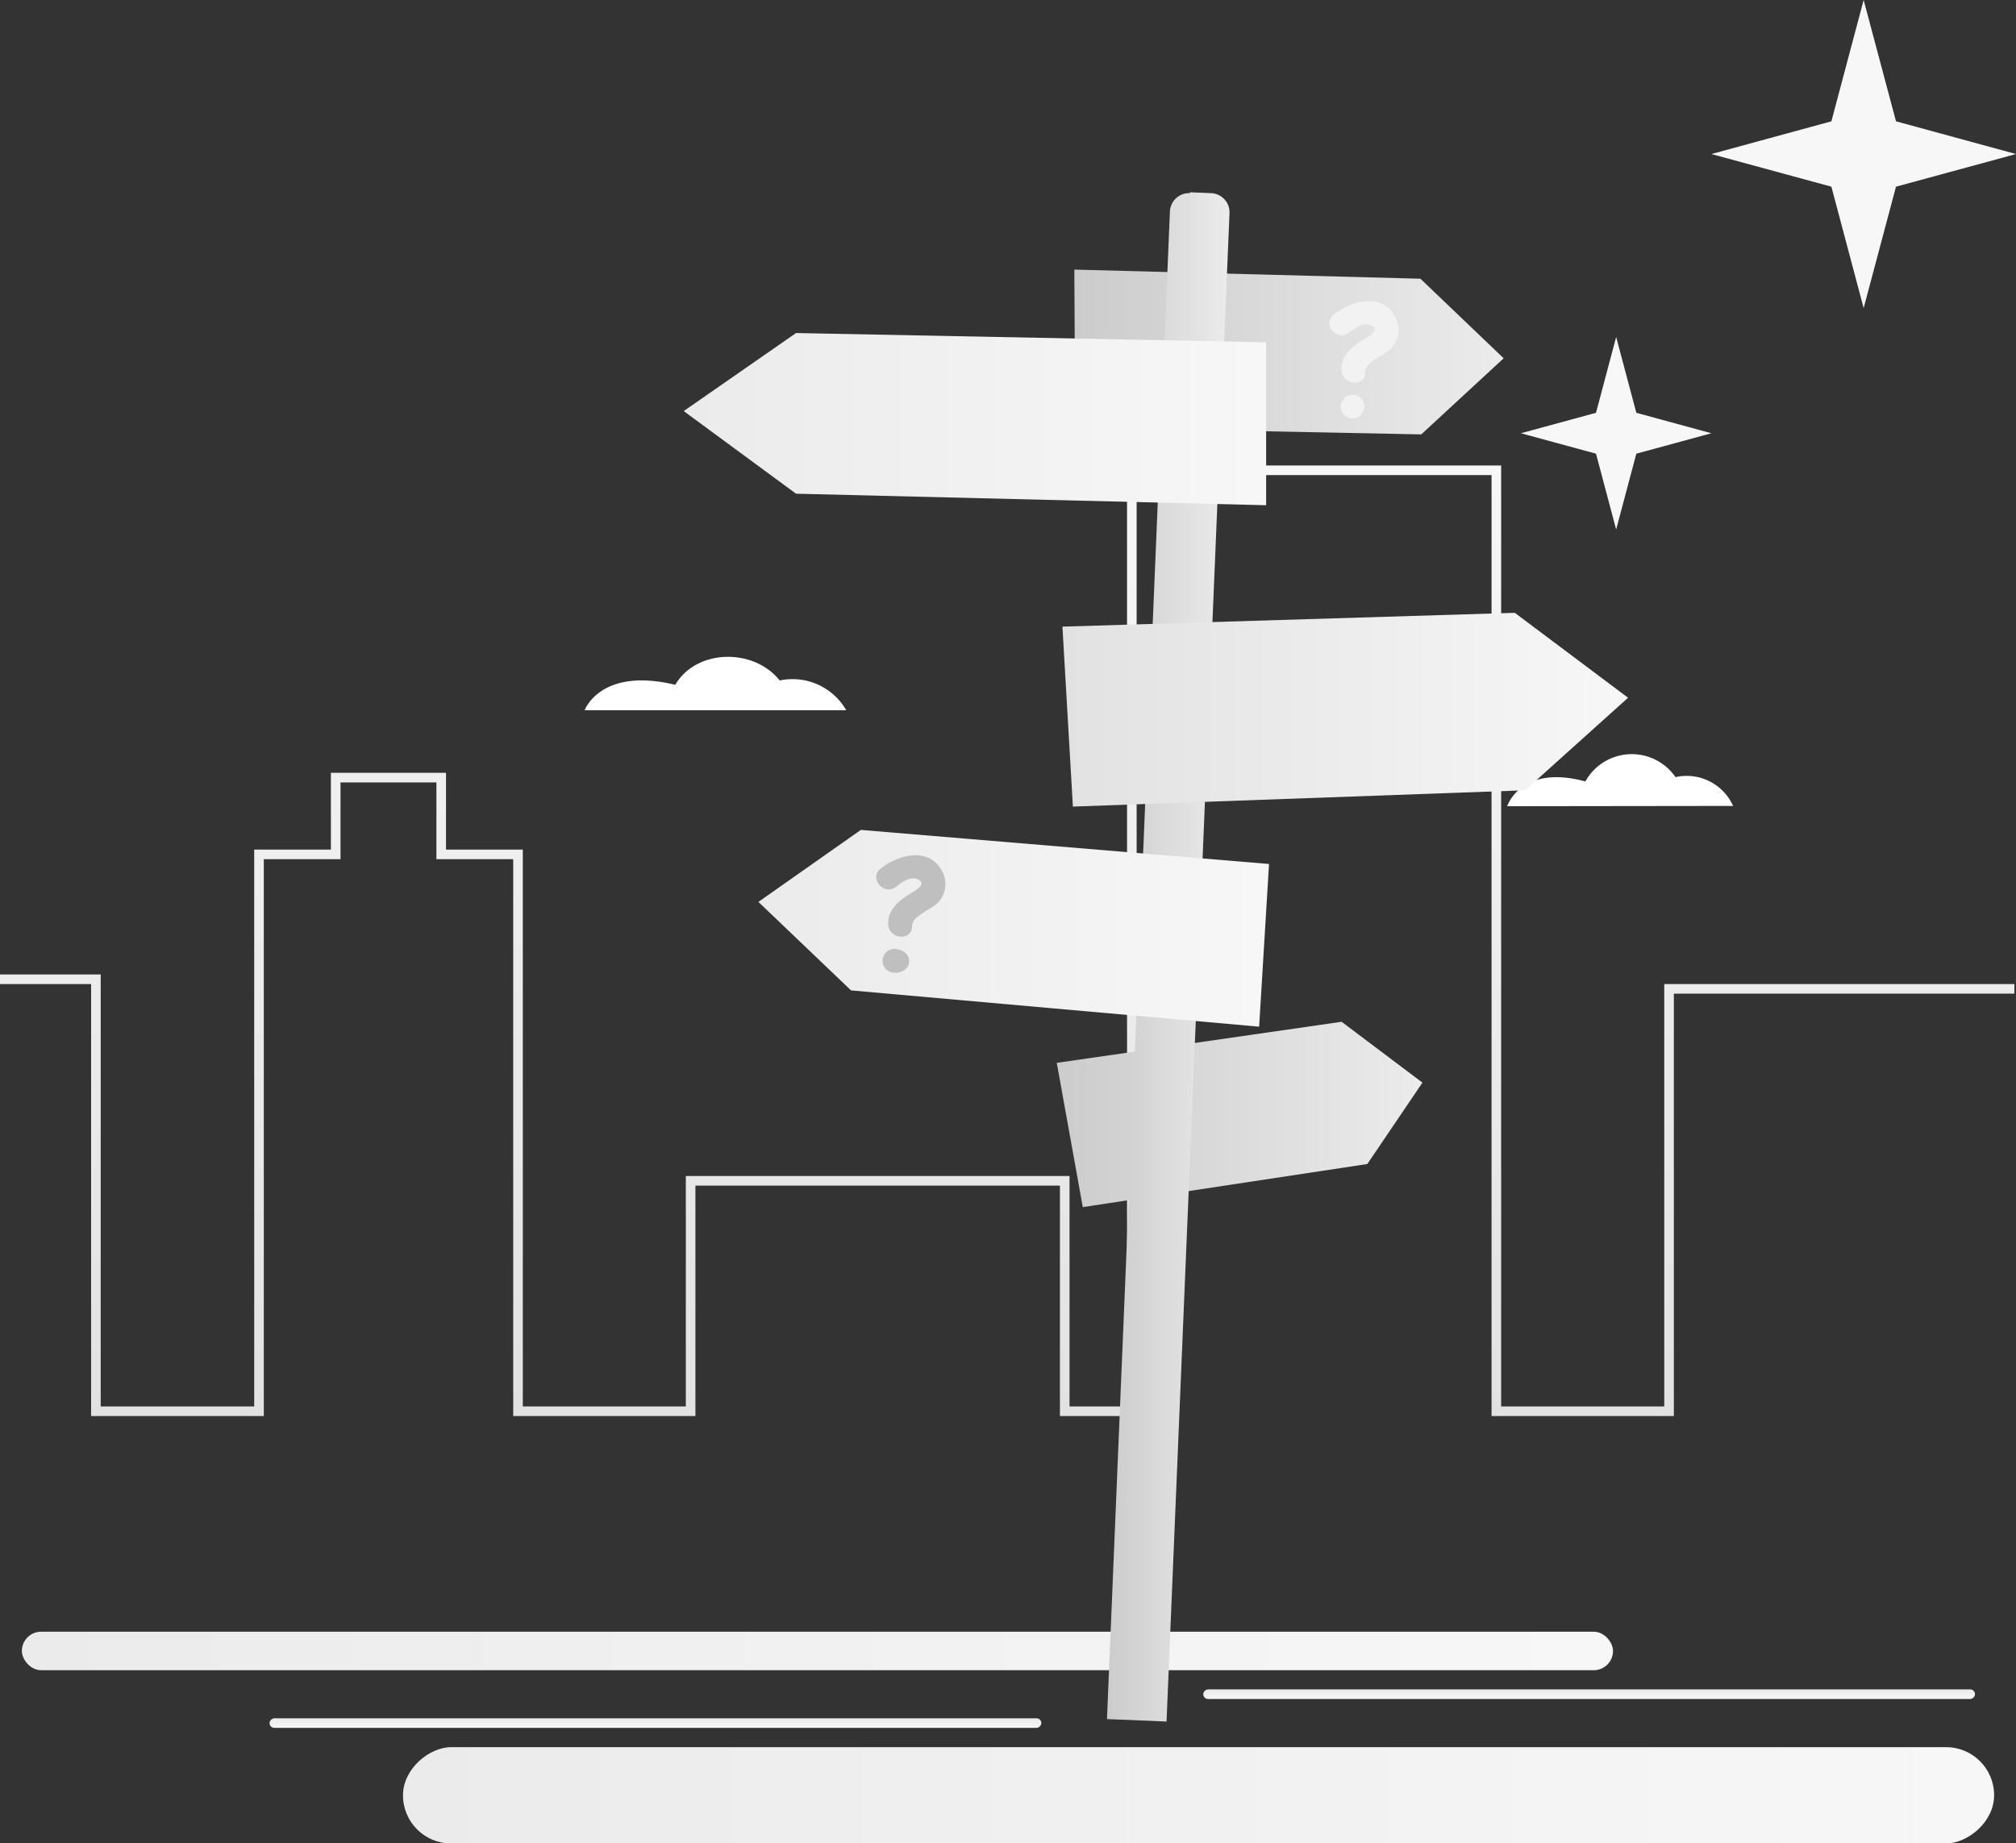 <svg viewBox="0 0 210 192.06" xmlns:xlink="http://www.w3.org/1999/xlink" xmlns="http://www.w3.org/2000/svg"><rect x="0" y="0" width="210" height="192.06" fill="#333333" stroke="none"/><defs><style>.cls-1{fill:none;}.cls-2{clip-path:url(#clip-path);}.cls-3{fill:url(#未命名的渐变_27);}.cls-4{fill:url(#未命名的渐变_27-2);}.cls-5{fill:url(#未命名的渐变_27-3);}.cls-6{fill:url(#未命名的渐变_27-4);}.cls-7{fill:#fff;}.cls-8{fill:url(#未命名的渐变_25);}.cls-9{fill:url(#未命名的渐变_22);}.cls-10{fill:url(#未命名的渐变_22-2);}.cls-11{fill:url(#未命名的渐变_22-3);}.cls-12{fill:url(#未命名的渐变_27-5);}.cls-13{fill:url(#未命名的渐变_27-6);}.cls-14{fill:url(#未命名的渐变_25-2);}.cls-15{fill:#f2f2f2;}.cls-16{fill:#bfbfbf;}.cls-17{fill:#f7f7f7;}</style><clipPath id="clip-path"><rect height="192" width="210" y="0.06" class="cls-1"></rect></clipPath><linearGradient gradientUnits="userSpaceOnUse" y2="172.01" x2="168.02" y1="172.01" x1="2.28" id="未命名的渐变_27"><stop stop-color="#ebebeb" offset="0"></stop><stop stop-color="#f7f7f7" offset="0.99"></stop></linearGradient><linearGradient xlink:href="#未命名的渐变_27" gradientTransform="translate(-62.2 311.9) rotate(-90)" y2="187.05" x2="207.72" y1="187.05" x1="41.98" id="未命名的渐变_27-2"></linearGradient><linearGradient xlink:href="#未命名的渐变_27" gradientTransform="translate(-111.25 247.81) rotate(-90)" y2="180.03" x2="68.28" y1="179.03" x1="68.28" id="未命名的渐变_27-3"></linearGradient><linearGradient xlink:href="#未命名的渐变_27" gradientTransform="translate(-10.98 342.06) rotate(-90)" y2="177.02" x2="165.54" y1="176.02" x1="165.54" id="未命名的渐变_27-4"></linearGradient><linearGradient gradientUnits="userSpaceOnUse" y2="48.5" x2="104.91" y1="147.54" x1="104.91" id="未命名的渐变_25"><stop stop-color="#e2e2e2" offset="0"></stop><stop stop-color="#f7f7f7" offset="0.99"></stop></linearGradient><linearGradient gradientUnits="userSpaceOnUse" y2="116.11" x2="148.17" y1="116.11" x1="110.08" id="未命名的渐变_22"><stop stop-color="#ccc" offset="0"></stop><stop stop-color="#ebebeb" offset="0.99"></stop></linearGradient><linearGradient xlink:href="#未命名的渐变_22" y2="36.67" x2="156.62" y1="36.67" x1="111.91" id="未命名的渐变_22-2"></linearGradient><linearGradient xlink:href="#未命名的渐变_22" gradientTransform="translate(-4.04 5.15) rotate(-2.39)" y2="99.73" x2="128.06" y1="99.73" x1="115.32" id="未命名的渐变_22-3"></linearGradient><linearGradient xlink:href="#未命名的渐变_27" y2="43.67" x2="131.89" y1="43.67" x1="71.22" id="未命名的渐变_27-5"></linearGradient><linearGradient xlink:href="#未命名的渐变_27" y2="96.72" x2="132.19" y1="96.72" x1="79" id="未命名的渐变_27-6"></linearGradient><linearGradient xlink:href="#未命名的渐变_25" y2="73.95" x2="169.59" y1="73.95" x1="110.67" id="未命名的渐变_25-2"></linearGradient></defs><title>资源 740</title><g id="图层_2"><g id="图层_1-2"><g class="cls-2"><rect rx="2" height="4.01" width="165.74" y="170.01" x="2.28" class="cls-3"></rect><rect transform="translate(311.9 62.2) rotate(90)" rx="5" height="165.74" width="10.03" y="104.18" x="119.84" class="cls-4"></rect><rect transform="translate(247.81 111.25) rotate(90)" rx="0.5" height="80.39" width="1" y="139.34" x="67.78" class="cls-5"></rect><rect transform="translate(342.06 10.98) rotate(90)" rx="0.5" height="80.39" width="1" y="136.33" x="165.04" class="cls-6"></rect><path d="M157,84s1.41-4.41,8.14-2.58a5.53,5.53,0,0,1,9.39-.45,5.3,5.3,0,0,1,6,3Z" class="cls-7"></path><polygon points="174.36 147.54 155.37 147.54 155.37 49.5 118.4 49.5 118.4 147.54 110.41 147.54 110.41 123.53 72.44 123.53 72.44 147.54 53.46 147.54 53.46 89.52 45.46 89.52 45.46 81.52 35.47 81.52 35.47 89.52 27.48 89.52 27.48 147.54 9.49 147.54 9.49 102.53 0 102.53 0 101.53 10.49 101.53 10.49 146.54 26.48 146.54 26.48 88.52 34.47 88.52 34.47 80.52 46.46 80.52 46.46 88.52 54.46 88.52 54.46 146.54 71.44 146.54 71.44 122.53 111.41 122.53 111.41 146.54 117.4 146.54 117.4 48.5 156.37 48.5 156.37 146.54 173.36 146.54 173.36 102.53 209.83 102.53 209.83 103.53 174.36 103.53 174.36 147.54" class="cls-8"></polygon><polygon points="142.43 121.28 148.17 112.8 139.75 106.46 110.08 110.74 112.79 125.77 142.43 121.28" class="cls-9"></polygon><polygon points="148.05 45.26 156.63 37.33 147.96 29.04 111.91 28.09 112 44.54 148.05 45.26" class="cls-10"></polygon><path transform="translate(4.25 -4.98) rotate(2.39)" d="M120.67,20h2.18a2,2,0,0,1,2,2v157.3a0,0,0,0,1,0,0h-6.21a0,0,0,0,1,0,0V22.09a2,2,0,0,1,2-2Z" class="cls-11"></path><polygon points="82.92 34.7 71.22 42.83 82.92 51.44 131.89 52.64 131.89 35.66 82.92 34.7" class="cls-12"></polygon><polygon points="89.67 86.47 79 93.97 88.65 103.19 131.16 106.97 132.19 90.02 89.67 86.47" class="cls-13"></polygon><polygon points="158.87 82.34 169.59 72.7 157.79 63.85 110.67 65.29 111.76 84.04 158.87 82.34" class="cls-14"></polygon><path d="M145.36,33.05c-1.39-2.62-4.53-1.75-6.41-.29-1.27,1,.33,2.88,1.59,1.9.55-.43,1.46-1.12,2.21-.8,1.09.45-.1,1.14-.6,1.45-1.22.73-2.47,1.67-2.41,3.25s2.51,1.81,2.46.22c0-1.15,2.12-1.75,2.8-2.58A2.79,2.79,0,0,0,145.36,33.05Z" class="cls-15"></path><path d="M141,41.13a1.24,1.24,0,0,0-.22,2.47A1.24,1.24,0,0,0,141,41.13Z" class="cls-15"></path><path d="M98.15,90.79c-1.39-2.62-4.54-1.75-6.42-.29-1.26,1,.34,2.87,1.59,1.9.55-.43,1.46-1.12,2.22-.81,1.09.46-.1,1.15-.61,1.45-1.22.74-2.46,1.68-2.41,3.25S95,98.1,95,96.51c0-1.14,2.12-1.74,2.8-2.57A2.81,2.81,0,0,0,98.15,90.79Z" class="cls-16"></path><path d="M93.24,98.87a1.24,1.24,0,0,0-.21,2.47C95.11,101.52,95.33,99.05,93.24,98.87Z" class="cls-16"></path><path d="M60.9,74s1.63-4.53,9.44-2.65c2.21-3.76,8.18-3.85,10.88-.45A6.45,6.45,0,0,1,88.15,74Z" class="cls-7"></path><polygon points="168.35 35.11 170.45 43.01 178.27 45.14 170.45 47.27 168.35 55.17 166.25 47.27 158.43 45.14 166.25 43.01 168.35 35.11" class="cls-17"></polygon><polygon points="194.13 0 197.5 12.64 210 16.05 197.5 19.45 194.13 32.1 190.77 19.45 178.27 16.05 190.77 12.64 194.13 0" class="cls-17"></polygon></g></g></g></svg>